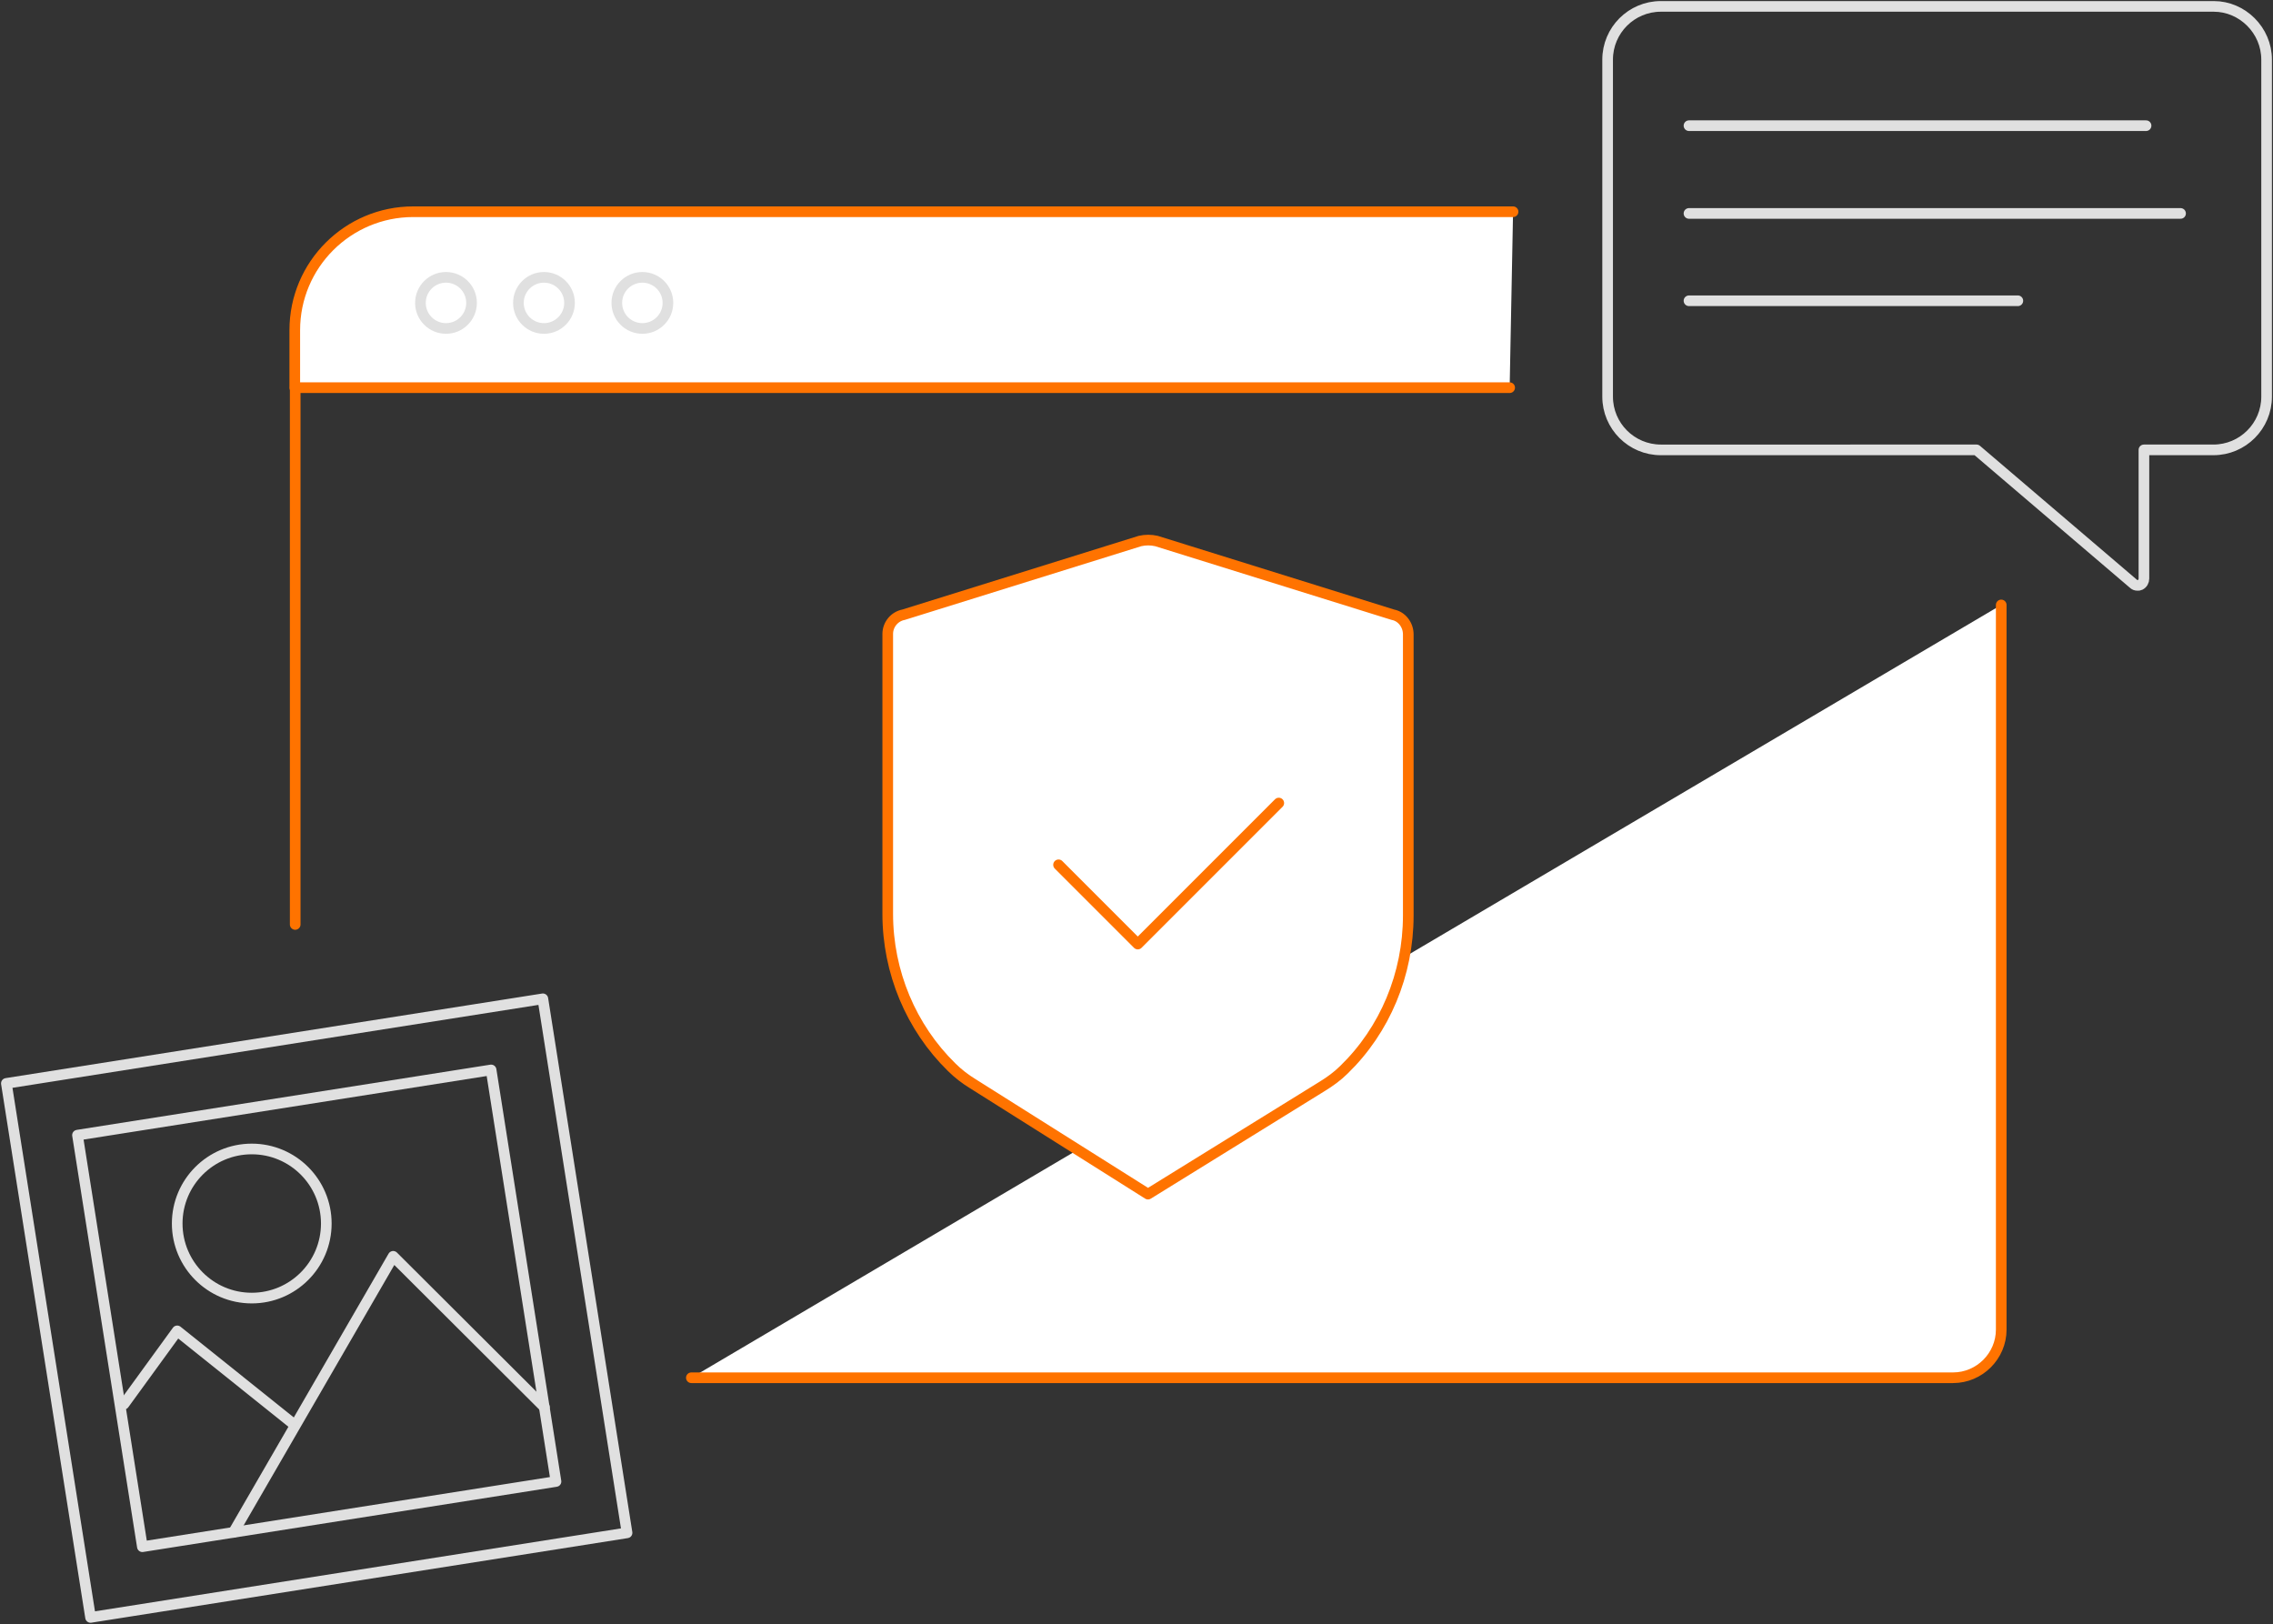 <svg id="Layer_1" xmlns="http://www.w3.org/2000/svg" width="533.6" height="381.2" viewBox="0 0 533.6 381.2"><rect x="0" y="0" width="533.6" height="381.2" fill="#333333" stroke="none"/><style>.st0,.st1,.st2{fill:#fff;stroke:rgb(255, 115, 0);stroke-width:2.5;stroke-linecap:round;stroke-linejoin:round;stroke-miterlimit:10}.st1,.st2{stroke:rgb(255, 115, 0)}.st2{fill:none;stroke:#e0e0e0}</style><path id="XMLID_39_" class="st0" d="M162.3 323.4h296.2c6.2 0 11.3-5.1 11.3-11.3V142"/><path id="XMLID_38_" class="st0" d="M69.3 91v126"/><path id="XMLID_27_" class="st0" d="M355.2 49.7H97c-15.3 0-27.8 12.4-27.8 27.8V91h285.2"/><path class="st1" d="M212.1 144.3l55.5-17.3c1.3-.3 2.6-.3 3.9 0l55.5 17.3c2.1.4 3.6 2.4 3.6 4.6v66c0 13.8-5.5 26.9-15.1 36.2-1.5 1.5-3.3 2.8-5.1 3.9l-40.9 25.3-41.1-25.9c-1.8-1.1-3.5-2.4-5-3.9-9.5-9.3-15-22.3-15-36v-65.7c0-2.2 1.6-4.1 3.7-4.5z"/><path class="st1" d="M248.5 203l18.6 18.6 33.1-33.1"/><path transform="rotate(171.041 74.353 307.103)" class="st2" d="M10.6 243.7h127.5v126.9H10.6z"/><path transform="rotate(171.041 74.353 307.103)" class="st2" d="M25.2 258.2h98.3V356H25.2z"/><path class="st2" d="M54.8 359.7l37.5-64.8 35.5 35.4M69.2 334.5l-27.6-22.1-12.5 17.2"/><circle class="st2" cx="59.1" cy="287.2" r="17.5"/><circle class="st2" cx="104.7" cy="71.1" r="6"/><circle class="st2" cx="127.7" cy="71.1" r="6"/><circle class="st2" cx="150.8" cy="71.1" r="6"/><g><path id="XMLID_25_" class="st2" d="M519.7 1.5H389.9c-6.9 0-12.5 5.6-12.5 12.5v79.1c0 6.9 5.6 12.5 12.5 12.5H464l36.8 31.4c.3.3.6.4 1 .4.3 0 .4 0 .6-.1.6-.3.9-.9.9-1.5v-30.2h16.3c6.9 0 12.5-5.6 12.5-12.5V14c0-6.9-5.7-12.5-12.4-12.5z"/><path id="XMLID_24_" class="st2" d="M511.9 50.1H396.5"/><path id="XMLID_23_" class="st2" d="M503.8 29.5H396.5"/><path id="XMLID_22_" class="st2" d="M473.7 70.6h-77.2"/></g></svg>